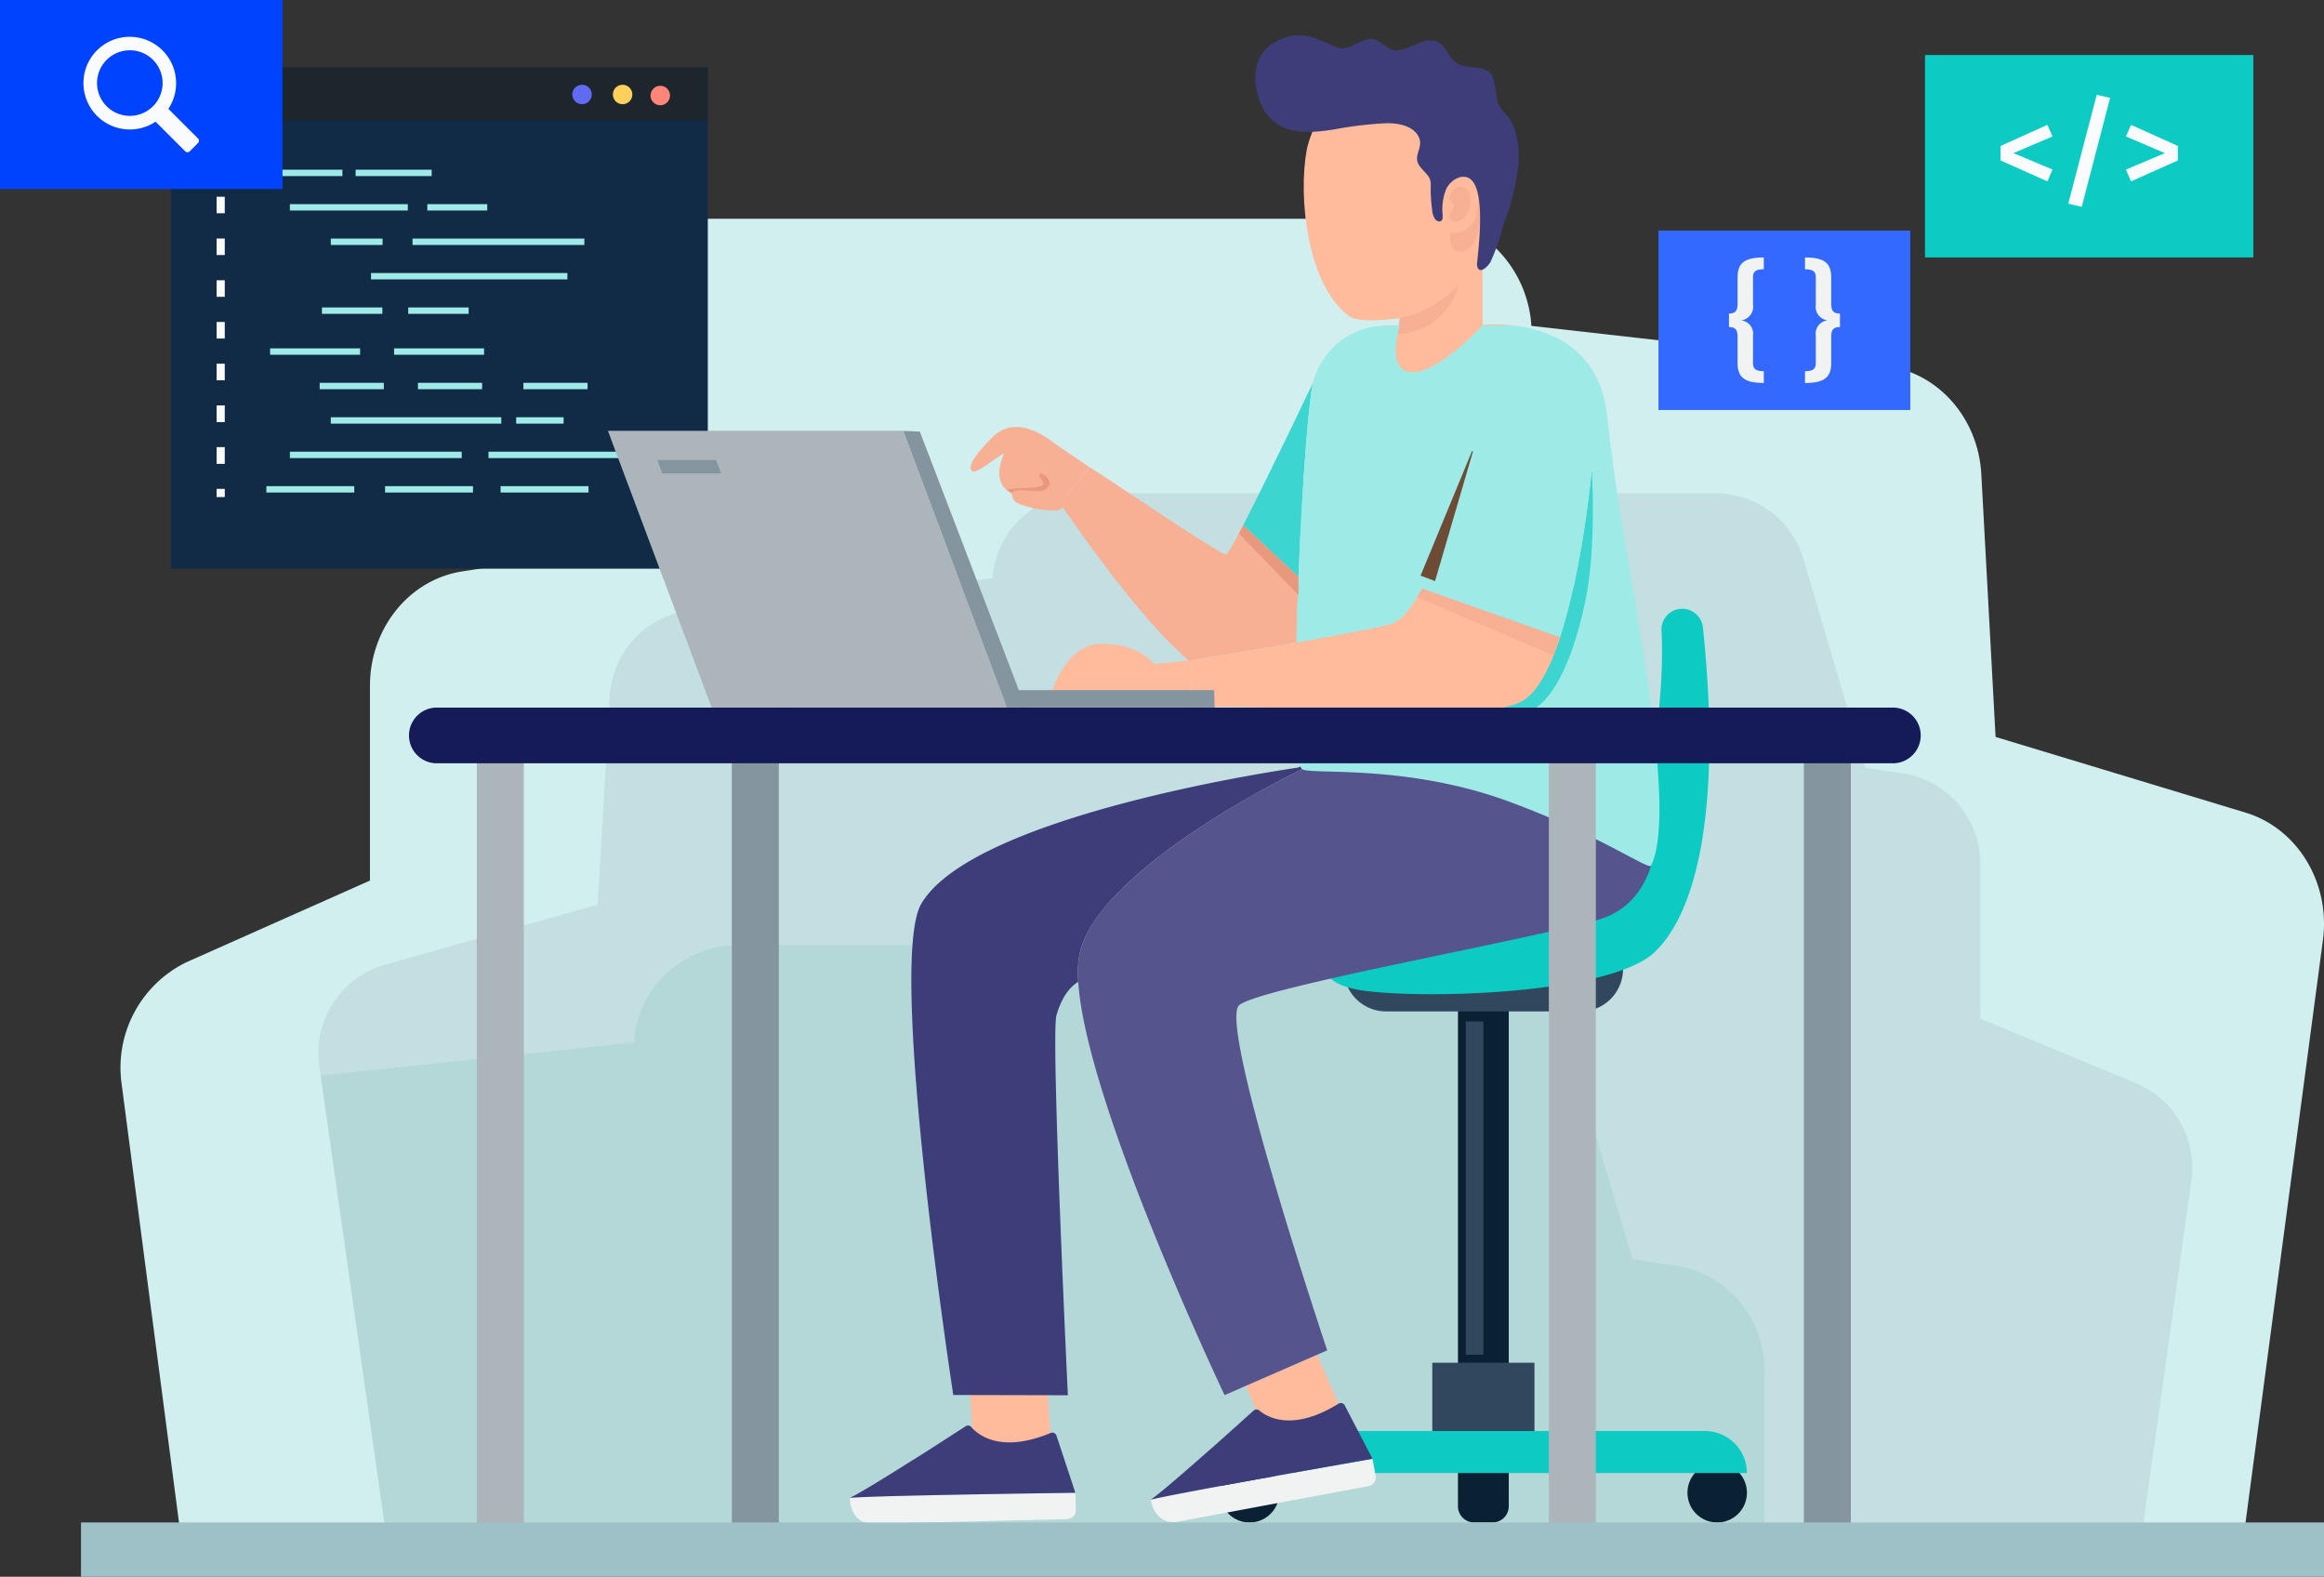 <svg id="Grupo_147185" data-name="Grupo 147185" xmlns="http://www.w3.org/2000/svg" xmlns:xlink="http://www.w3.org/1999/xlink" width="295" height="200.098" viewBox="0 0 295 200.098">
  <rect x="0" y="0" width="295" height="200.098" fill="#333333" stroke="none"/>
  <defs>
    <clipPath id="clip-path">
      <rect id="Rectángulo_38567" data-name="Rectángulo 38567" width="295" height="200.098" fill="none"/>
    </clipPath>
    <clipPath id="clip-path-2">
      <rect id="Rectángulo_38547" data-name="Rectángulo 38547" width="315" height="200.098" fill="none"/>
    </clipPath>
    <clipPath id="clip-path-3">
      <rect id="Rectángulo_38520" data-name="Rectángulo 38520" width="68.157" height="6.728" fill="none"/>
    </clipPath>
    <clipPath id="clip-path-4">
      <path id="Trazado_207435" data-name="Trazado 207435" d="M150.93,24.827,140.794,30.5v4.186a8.947,8.947,0,0,0-2.8.133l.01.056s-1.494,8.841,7.435,8.841c8.506,0,9.588-8.271,9.666-9.064a18.4,18.4,0,0,0-3.8-.056V24.827Z" transform="translate(-137.909 -24.827)" fill="none"/>
    </clipPath>
    <radialGradient id="radial-gradient" cx="0.538" cy="0.5" r="0.478" gradientTransform="matrix(1.016, 0, 0, -1, 0.146, 17.857)" gradientUnits="objectBoundingBox">
      <stop offset="0" stop-color="#ffc8af"/>
      <stop offset="1" stop-color="#ffbb9c"/>
    </radialGradient>
    <clipPath id="clip-path-5">
      <path id="Trazado_207436" data-name="Trazado 207436" d="M130.959,17.041c-1.105,5.848-.043,17.283,5.478,21.23,1.432,1.024,8.938.134,10.157-.932q2.7-2.363,5.406-4.716a7.2,7.2,0,0,0,1.11-1.122A6.53,6.53,0,0,0,154,29.484c1.246-4.138,2.161-8.682,1.188-12.975a11.578,11.578,0,0,0-3.046-5.649,12.593,12.593,0,0,0-21.186,6.181" transform="translate(-130.569 -7.183)" fill="none"/>
    </clipPath>
    <radialGradient id="radial-gradient-2" cx="0.511" cy="0.486" r="0.386" gradientTransform="matrix(1.137, 0, 0, -1, 0.682, 10.474)" xlink:href="#radial-gradient"/>
    <clipPath id="clip-path-7">
      <path id="Trazado_207448" data-name="Trazado 207448" d="M124.772,139.587l2.96,6.742,9.029-3.962-2.946-6.72Z" transform="translate(-124.772 -135.646)" fill="none"/>
    </clipPath>
    <radialGradient id="radial-gradient-3" cx="0.5" r="0.531" gradientTransform="matrix(0.891, 0, 0, -1, -1.438, 5.275)" xlink:href="#radial-gradient"/>
    <clipPath id="clip-path-9">
      <path id="Trazado_207450" data-name="Trazado 207450" d="M97.673,147.11h9.856l-.7-10.1-9.857-.023Z" transform="translate(-96.967 -136.992)" fill="none"/>
    </clipPath>
    <radialGradient id="radial-gradient-4" cx="0.5" r="0.511" gradientTransform="matrix(0.958, 0, 0, -1, -0.489, 5.231)" xlink:href="#radial-gradient"/>
    <clipPath id="clip-path-11">
      <path id="Trazado_207456" data-name="Trazado 207456" d="M105.1,71.435h17.86l.146-4.89-4.7.469s-1.864-2.556-6.7-2.556-6.607,6.977-6.607,6.977" transform="translate(-105.098 -64.458)" fill="none"/>
    </clipPath>
    <radialGradient id="radial-gradient-5" cx="1.142" cy="1.383" r="1.533" gradientTransform="matrix(0, 1, 1.938, 0, -26.858, 20.681)" xlink:href="#radial-gradient"/>
    <clipPath id="clip-path-13">
      <path id="Trazado_207460" data-name="Trazado 207460" d="M144.641,63.431c-2.043.536-6.977,1.463-11.956,2.333-.659.122-1.318.234-1.976.357-5.927,1.027-11.374,1.908-11.374,1.908l-.011.292v.189l-.134,4.409v1.119a123.558,123.558,0,0,1,13.429.221c10.482.748,24,1.2,28.476-.915,2.1-.994,3.772-4.254,5.09-8.271-.023.011-.044.023-.067.033l-17.492-6.2c-1.273,2.378-2.634,4.164-3.984,4.521" transform="translate(-119.189 -58.91)" fill="none"/>
    </clipPath>
    <radialGradient id="radial-gradient-6" cx="0.454" cy="0.196" r="0.591" gradientTransform="matrix(0, 1, 2.061, 0, -12.796, 9.729)" xlink:href="#radial-gradient"/>
    <clipPath id="clip-path-15">
      <rect id="Rectángulo_38560" data-name="Rectángulo 38560" width="6.984" height="17.591" fill="none"/>
    </clipPath>
  </defs>
  <g id="Grupo_147184" data-name="Grupo 147184" clip-path="url(#clip-path)">
    <g id="Grupo_147158" data-name="Grupo 147158">
      <g id="Grupo_147157" data-name="Grupo 147157" clip-path="url(#clip-path-2)">
        <path id="Trazado_207422" data-name="Trazado 207422" d="M291.63,113.446l-10.28,77.348H19.939l-7.721-59.005a14.875,14.875,0,0,1,8.31-15.582l23.2-10.317V81.165c0-7.284,4.978-13.46,11.7-14.509l5.486-.859,9.215-33.389A13.836,13.836,0,0,1,83.252,21.9h94.259a13.182,13.182,0,0,1,9.318,3.919,15.086,15.086,0,0,1,4.326,9.678l44.883,5.077c6.663.759,11.831,6.56,12.229,13.725l1.812,33.362,31.717,9.6c6.6,1.992,10.8,8.91,9.836,16.178" transform="translate(3.233 5.859)" fill="#d1efef"/>
        <path id="Trazado_207423" data-name="Trazado 207423" d="M32,122.048l8.744,61.4H263.077l6.567-46.837a11.656,11.656,0,0,0-7.066-12.368l-19.733-8.189V96.425a11.627,11.627,0,0,0-9.955-11.516l-4.666-.683-7.838-26.5a11.632,11.632,0,0,0-11.159-8.339H129.06a11.621,11.621,0,0,0-11.6,10.792L79.281,64.209a11.648,11.648,0,0,0-10.4,10.9l-1.541,26.481-26.975,7.621A11.642,11.642,0,0,0,32,122.048" transform="translate(8.527 13.209)" fill="#c3dfe2"/>
        <path id="Trazado_207424" data-name="Trazado 207424" d="M215.358,148.466a13.309,13.309,0,0,0-11.393-13.18l-5.34-.782-8.97-30.332a13.313,13.313,0,0,0-12.771-9.543H85.132a13.3,13.3,0,0,0-13.282,12.353l-39.724,4.194L40.7,171.343H216.364l-1.006-.417Z" transform="translate(8.593 25.31)" fill="#b4d7d8"/>
        <rect id="Rectángulo_38518" data-name="Rectángulo 38518" width="68.158" height="63.616" transform="translate(21.691 8.553)" fill="#112b46"/>
        <g id="Grupo_147156" data-name="Grupo 147156" transform="translate(21.692 8.553)" style="mix-blend-mode: screen;isolation: isolate">
          <g id="Grupo_147155" data-name="Grupo 147155">
            <g id="Grupo_147154" data-name="Grupo 147154" clip-path="url(#clip-path-3)">
              <rect id="Rectángulo_38519" data-name="Rectángulo 38519" width="68.158" height="6.728" transform="translate(-0.001)" fill="#1d262d"/>
            </g>
          </g>
        </g>
        <path id="Trazado_207425" data-name="Trazado 207425" d="M59.785,9.722a1.233,1.233,0,1,1-1.233-1.233,1.234,1.234,0,0,1,1.233,1.233" transform="translate(15.331 2.27)" fill="#606bf1"/>
        <path id="Trazado_207426" data-name="Trazado 207426" d="M63.848,9.722a1.233,1.233,0,1,1-1.233-1.233,1.234,1.234,0,0,1,1.233,1.233" transform="translate(16.417 2.27)" fill="#fbd15b"/>
        <path id="Trazado_207427" data-name="Trazado 207427" d="M67.621,9.825a1.233,1.233,0,1,1-1.233-1.233,1.234,1.234,0,0,1,1.233,1.233" transform="translate(17.427 2.298)" fill="#ff8578"/>
        <rect id="Rectángulo_38521" data-name="Rectángulo 38521" width="9.653" height="0.811" transform="translate(33.812 21.535)" fill="#9eeae7"/>
        <rect id="Rectángulo_38522" data-name="Rectángulo 38522" width="9.653" height="0.811" transform="translate(45.142 21.535)" fill="#9eeae7"/>
        <rect id="Rectángulo_38523" data-name="Rectángulo 38523" width="14.97" height="0.811" transform="translate(36.797 25.906)" fill="#9eeae7"/>
        <rect id="Rectángulo_38524" data-name="Rectángulo 38524" width="7.609" height="0.811" transform="translate(54.242 25.906)" fill="#9eeae7"/>
        <rect id="Rectángulo_38525" data-name="Rectángulo 38525" width="6.574" height="0.811" transform="translate(41.991 30.277)" fill="#9eeae7"/>
        <rect id="Rectángulo_38526" data-name="Rectángulo 38526" width="21.811" height="0.811" transform="translate(52.364 30.277)" fill="#9eeae7"/>
        <rect id="Rectángulo_38527" data-name="Rectángulo 38527" width="24.926" height="0.811" transform="translate(47.096 34.647)" fill="#9eeae7"/>
        <rect id="Rectángulo_38528" data-name="Rectángulo 38528" width="7.672" height="0.811" transform="translate(40.864 39.018)" fill="#9eeae7"/>
        <rect id="Rectángulo_38529" data-name="Rectángulo 38529" width="7.672" height="0.811" transform="translate(51.818 39.018)" fill="#9eeae7"/>
        <rect id="Rectángulo_38530" data-name="Rectángulo 38530" width="11.16" height="0.811" transform="translate(33.812 61.694)" fill="#9eeae7"/>
        <rect id="Rectángulo_38531" data-name="Rectángulo 38531" width="11.16" height="0.811" transform="translate(48.88 61.694)" fill="#9eeae7"/>
        <rect id="Rectángulo_38532" data-name="Rectángulo 38532" width="11.16" height="0.811" transform="translate(63.543 61.694)" fill="#9eeae7"/>
        <rect id="Rectángulo_38533" data-name="Rectángulo 38533" width="21.811" height="0.811" transform="translate(36.797 57.322)" fill="#9eeae7"/>
        <rect id="Rectángulo_38534" data-name="Rectángulo 38534" width="21.811" height="0.811" transform="translate(62.008 57.322)" fill="#9eeae7"/>
        <rect id="Rectángulo_38535" data-name="Rectángulo 38535" width="21.643" height="0.811" transform="translate(41.99 52.952)" fill="#9eeae7"/>
        <rect id="Rectángulo_38536" data-name="Rectángulo 38536" width="6.024" height="0.811" transform="translate(65.52 52.952)" fill="#9eeae7"/>
        <rect id="Rectángulo_38537" data-name="Rectángulo 38537" width="8.147" height="0.811" transform="translate(40.577 48.582)" fill="#9eeae7"/>
        <rect id="Rectángulo_38538" data-name="Rectángulo 38538" width="8.147" height="0.811" transform="translate(53.052 48.582)" fill="#9eeae7"/>
        <rect id="Rectángulo_38539" data-name="Rectángulo 38539" width="8.147" height="0.811" transform="translate(66.439 48.582)" fill="#9eeae7"/>
        <rect id="Rectángulo_38540" data-name="Rectángulo 38540" width="11.425" height="0.811" transform="translate(50.022 44.21)" fill="#9eeae7"/>
        <rect id="Rectángulo_38541" data-name="Rectángulo 38541" width="11.425" height="0.811" transform="translate(34.286 44.21)" fill="#9eeae7"/>
        <rect id="Rectángulo_38542" data-name="Rectángulo 38542" width="1.038" height="1.038" transform="translate(27.494 20.757)" fill="#f9fbfc"/>
        <path id="Trazado_207428" data-name="Trazado 207428" d="M22.73,53.593H21.692V51.475H22.73Zm0-5.3H21.692V46.179H22.73Zm0-5.3H21.692V40.884H22.73Zm0-5.3H21.692V35.588H22.73Zm0-5.3H21.692V30.293H22.73Zm0-5.3H21.692V25H22.73Zm0-5.3H21.692V19.7H22.73Z" transform="translate(5.802 5.27)" fill="#f9fbfc"/>
        <rect id="Rectángulo_38543" data-name="Rectángulo 38543" width="1.038" height="1.038" transform="translate(27.494 62.04)" fill="#f9fbfc"/>
        <rect id="Rectángulo_38544" data-name="Rectángulo 38544" width="41.677" height="25.69" transform="translate(244.353 6.982)" fill="#0ccbc3"/>
        <path id="Trazado_207429" data-name="Trazado 207429" d="M216.652,33.653l-4.958,2.116,4.958,2.086-.648,1.5L210.056,36.7V34.858L216,32.186Z" transform="translate(43.888 -16.338)" fill="#f9fbfc"/>
        <path id="Trazado_207430" data-name="Trazado 207430" d="M224.5,28.518l-3.6,13.825-1.714-.4L222.8,28.133Z" transform="translate(43.351 -16.1)" fill="#f9fbfc"/>
        <path id="Trazado_207431" data-name="Trazado 207431" d="M233.559,34.858V36.7l-5.948,2.657-.648-1.5,4.943-2.086-4.943-2.116.648-1.467Z" transform="translate(42.894 -16.338)" fill="#f9fbfc"/>
        <rect id="Rectángulo_38545" data-name="Rectángulo 38545" width="31.967" height="22.774" transform="translate(210.519 29.258)" fill="#3369ff"/>
        <path id="Trazado_207432" data-name="Trazado 207432" d="M177.578,27.28c-1.028,0-1.371.278-1.371,1.044v3.427a1.747,1.747,0,0,1-1.485,2.008,1.715,1.715,0,0,1,1.485,1.975v3.428c0,.767.36,1.044,1.371,1.044v1.5c-2.594,0-3.33-.833-3.33-2.563V35.9c0-.93-.245-1.289-1.094-1.289V32.895c.849,0,1.094-.375,1.094-1.305V28.341c0-1.747.735-2.563,3.33-2.563Z" transform="translate(46.313 6.895)" fill="#f1f2f2"/>
        <path id="Trazado_207433" data-name="Trazado 207433" d="M184.1,28.341v3.249c0,.93.245,1.305,1.11,1.305v1.714c-.866,0-1.11.359-1.11,1.289v3.249c0,1.73-.734,2.563-3.33,2.563v-1.5c1.011,0,1.371-.278,1.371-1.044V35.734a1.716,1.716,0,0,1,1.485-1.975,1.748,1.748,0,0,1-1.485-2.008V28.324c0-.767-.343-1.044-1.371-1.044v-1.5c2.6,0,3.33.816,3.33,2.563" transform="translate(48.348 6.895)" fill="#f1f2f2"/>
        <rect id="Rectángulo_38546" data-name="Rectángulo 38546" width="35.862" height="23.987" fill="#0043ff"/>
        <path id="Trazado_207434" data-name="Trazado 207434" d="M9.633,5.9a5.886,5.886,0,0,0,7.876,8.557l3.763,3.763a.405.405,0,0,0,.575,0L22.9,17.165a.405.405,0,0,0,0-.575l-3.763-3.763A5.886,5.886,0,0,0,9.633,5.9m7.554,6.6a4.162,4.162,0,1,1,0-5.886,4.168,4.168,0,0,1,0,5.886" transform="translate(2.237 0.984)" fill="#f9fbfc"/>
      </g>
    </g>
    <g id="Grupo_147160" data-name="Grupo 147160" transform="translate(174.794 31.467)">
      <g id="Grupo_147159" data-name="Grupo 147159" clip-path="url(#clip-path-4)">
        <rect id="Rectángulo_38548" data-name="Rectángulo 38548" width="18.595" height="18.886" transform="translate(-1.4 0)" fill="url(#radial-gradient)"/>
      </g>
    </g>
    <g id="Grupo_147162" data-name="Grupo 147162" transform="translate(165.491 9.104)">
      <g id="Grupo_147161" data-name="Grupo 147161" clip-path="url(#clip-path-5)">
        <rect id="Rectángulo_38549" data-name="Rectángulo 38549" width="32.48" height="36.931" transform="translate(-7.323 1.423) rotate(-12.152)" fill="url(#radial-gradient-2)"/>
      </g>
    </g>
    <g id="Grupo_147164" data-name="Grupo 147164">
      <g id="Grupo_147163" data-name="Grupo 147163" clip-path="url(#clip-path-2)">
        <path id="Trazado_207437" data-name="Trazado 207437" d="M145.152,20.2c.073-.934,1.033-1.956,2-1.35,1,.627.763,2.285.35,3.2-.324.716-1.408,1.5-2.142.834-.616-.558.341-1.215.371-1.725.029-.458-.888-.786-.513-1.276" transform="translate(38.815 4.993)" fill="#f7b094"/>
        <path id="Trazado_207438" data-name="Trazado 207438" d="M145.295,24.31a2.851,2.851,0,0,0,3.142-1.867,10.748,10.748,0,0,0,.385-3,7.185,7.185,0,0,1,.246,3.309c-.261,2.042-.976,3.986-2.578,4.012s-1.2-2.453-1.2-2.453" transform="translate(38.849 5.2)" fill="#f7b094"/>
        <path id="Trazado_207439" data-name="Trazado 207439" d="M149.283,27.11a.368.368,0,0,1-.113.034c-.624.086-.872-.667-.965-1.138a20.93,20.93,0,0,1-.219-3.332,2.561,2.561,0,0,0-.1-.89c-.351-.8-1.283-1.322-1.568-2.15-.331-.963.6-1.924.233-2.979-.569-1.613-2.641-1.985-4.141-1.967a47.066,47.066,0,0,0-6.664.788c-2.344.364-5.34.709-7.4-.774-2.491-1.786-3.53-6.443-1.672-8.991a6.028,6.028,0,0,1,4.616-2.169c1.783-.041,3.29,1.023,4.925,1.558,1.3.426,2.564-.82,3.782-1.065,1.531-.305,2.181,1.366,3.535,1.412,1.316.044,2.607-.984,3.886-1.217,2.55-.465,2.4,2.1,4.112,2.971,1.063.544,2.437.214,3.513.767.817.421.932,1.157,1.11,1.994a19.293,19.293,0,0,0,.4,2.243,5.062,5.062,0,0,0,1.137,1.491,5.477,5.477,0,0,1,.948,1.8,11.25,11.25,0,0,1,.47,4.581,31.136,31.136,0,0,1-1.915,7.536,26.634,26.634,0,0,1-1.625,4.7c-.231.4-1.255,1.569-1.636.7a1.285,1.285,0,0,1-.055-.6c.113-1.622,1.624-12.078-2.336-10.822a2.809,2.809,0,0,0-1.7,1.744,6.792,6.792,0,0,0-.349,2.894c.006.142.01.285,0,.428a.487.487,0,0,1-.21.45" transform="translate(33.626 0.947)" fill="#3d3d7a"/>
        <path id="Trazado_207440" data-name="Trazado 207440" d="M140.242,32.751a13.639,13.639,0,0,0,7.475-4.281,8.21,8.21,0,0,1-7.745,6.313Z" transform="translate(37.437 7.615)" fill="#f7b094"/>
        <path id="Trazado_207441" data-name="Trazado 207441" d="M146.017,96.326h6.446V157.25a2.061,2.061,0,0,1-2.061,2.061h-2.325a2.061,2.061,0,0,1-2.061-2.061Z" transform="translate(39.054 25.764)" fill="#0a2033"/>
        <path id="Trazado_207442" data-name="Trazado 207442" d="M134.575,97.023h35.452a5.38,5.38,0,0,1-5.38,5.379H139.954A5.379,5.379,0,0,1,134.575,97.023Z" transform="translate(35.994 25.95)" fill="#30475e"/>
        <path id="Trazado_207443" data-name="Trazado 207443" d="M146.017,140.234h6.446v13.407A2.061,2.061,0,0,1,150.4,155.7h-2.325a2.061,2.061,0,0,1-2.061-2.061Z" transform="translate(39.054 37.507)" fill="#0a2033"/>
        <path id="Trazado_207444" data-name="Trazado 207444" d="M122.168,150.257a3.773,3.773,0,1,0,3.773-3.773,3.773,3.773,0,0,0-3.773,3.773" transform="translate(32.675 39.179)" fill="#0a2033"/>
        <path id="Trazado_207445" data-name="Trazado 207445" d="M169,150.257a3.773,3.773,0,1,0,3.773-3.773A3.773,3.773,0,0,0,169,150.257" transform="translate(45.201 39.179)" fill="#0a2033"/>
        <rect id="Rectángulo_38550" data-name="Rectángulo 38550" width="12.969" height="11.332" transform="translate(181.81 172.938)" fill="#30475e"/>
        <path id="Trazado_207446" data-name="Trazado 207446" d="M122.168,148.614h66.9a5.332,5.332,0,0,0-5.332-5.333H127.5A5.334,5.334,0,0,0,122.168,148.614Z" transform="translate(32.675 38.322)" fill="#0ccbc3"/>
        <rect id="Rectángulo_38551" data-name="Rectángulo 38551" width="2.236" height="42.303" transform="translate(186.058 129.623)" fill="#30475e"/>
        <path id="Trazado_207447" data-name="Trazado 207447" d="M178.165,60.955a2.63,2.63,0,0,0-2.715,2.777c.442,7.678-1.185,26.409-8.337,32.8-8.744,7.814-33.528,6.749-33.528,6.749s-4.093,5.023,4.094,6.14,31.254.371,36.836-4.838c5.4-5.042,8.61-18.253,6.193-41.247a2.647,2.647,0,0,0-2.543-2.382" transform="translate(35.455 16.303)" fill="#0ccbc3"/>
      </g>
    </g>
    <g id="Grupo_147166" data-name="Grupo 147166" transform="translate(158.144 171.926)">
      <g id="Grupo_147165" data-name="Grupo 147165" clip-path="url(#clip-path-7)">
        <rect id="Rectángulo_38553" data-name="Rectángulo 38553" width="11.989" height="10.682" transform="translate(0)" fill="url(#radial-gradient-3)"/>
      </g>
    </g>
    <g id="Grupo_147168" data-name="Grupo 147168">
      <g id="Grupo_147167" data-name="Grupo 147167" clip-path="url(#clip-path-2)">
        <path id="Trazado_207449" data-name="Trazado 207449" d="M180.9,76.718c-.558,1.117-40.682.023-44.471.369,0,0-24.558,11.72-28.086,22.693a11.989,11.989,0,0,0-.346,4.309c.982,15.449,18.575,52.441,18.575,52.441l2.7-1.183,9.042-3.941,1.284-.558s-13.954-41.582-11.163-43.814,34.414-7.814,45.387-10.784S180.9,76.718,180.9,76.718" transform="translate(28.873 20.519)" fill="#56548c"/>
      </g>
    </g>
    <g id="Grupo_147170" data-name="Grupo 147170" transform="translate(122.902 173.632)">
      <g id="Grupo_147169" data-name="Grupo 147169" clip-path="url(#clip-path-9)">
        <rect id="Rectángulo_38555" data-name="Rectángulo 38555" width="10.562" height="10.118" fill="url(#radial-gradient-4)"/>
      </g>
    </g>
    <g id="Grupo_147172" data-name="Grupo 147172">
      <g id="Grupo_147171" data-name="Grupo 147171" clip-path="url(#clip-path-2)">
        <path id="Trazado_207451" data-name="Trazado 207451" d="M140.688,76.736l-.357.156s-41.111,5.772-47.809,17.3c-4.354,7.5,4.072,62.314,4.072,62.314l14.545.033s-2.176-45.658-1.45-48.2c.815-2.9,2.21-3.952,2.768-4.254a11.981,11.981,0,0,1,.346-4.308c3.527-10.974,28.084-22.694,28.084-22.694a.711.711,0,0,1-.2-.346" transform="translate(24.412 20.524)" fill="#3d3d7a"/>
        <path id="Trazado_207452" data-name="Trazado 207452" d="M170.095,46.765l-2.757.379a135.046,135.046,0,0,1-2.311,14.869L130.679,75.051l-.469,2.489-.423-.033c.01.513.01,1.015.033,1.484a24.77,24.77,0,0,0,.569,5.759.7.7,0,0,0,.2.346c.933.762,13.081-.714,26.214,4.109,11.391,4.183,17.775,8.751,18.069,8.137,3.581-7.443-2.937-36.647-4.778-50.578" transform="translate(34.713 12.508)" fill="#9eeae7"/>
        <path id="Trazado_207453" data-name="Trazado 207453" d="M166.512,63.719c-.915,4.4-3.281,13.15-7.925,14.321-6.061,1.541-17.782,1.463-28.766.871-.022-.468-.022-.971-.033-1.484.134.011.279.023.423.033l.469-2.488,34.348-13.038a135.094,135.094,0,0,0,2.311-14.869.953.953,0,0,0,.011.123c.066,1.15.535,10.035-.838,16.532" transform="translate(34.713 12.588)" fill="#3dd5cf"/>
        <path id="Trazado_207454" data-name="Trazado 207454" d="M133.5,38.108c-.613,1.117-1.5,13.06-1.976,24.915l-7.02-6.552c2.98-5.772,9-18.363,9-18.363" transform="translate(33.299 10.192)" fill="#3dd5cf"/>
        <path id="Trazado_207455" data-name="Trazado 207455" d="M134.191,69.358c-5.928,1.027-11.374,1.909-11.374,1.909l-.011.29c-6.6-5.269-16.633-20.193-16.633-20.193s3-3.606,3.75-4.554c.113-.146,16.477,11.118,17.314,11.017.213-.022,1.049-1.5,2.166-3.683l7.02,6.553c-.112,2.824-.2,5.636-.256,8.3-.659.123-1.317.234-1.976.357" transform="translate(28.397 12.52)" fill="#f7b094"/>
      </g>
    </g>
    <g id="Grupo_147174" data-name="Grupo 147174" transform="translate(133.208 81.698)">
      <g id="Grupo_147173" data-name="Grupo 147173" clip-path="url(#clip-path-11)">
        <rect id="Rectángulo_38557" data-name="Rectángulo 38557" width="9.743" height="18.884" transform="matrix(0.159, -0.987, 0.987, 0.159, -1.092, 6.802)" fill="url(#radial-gradient-5)"/>
      </g>
    </g>
    <g id="Grupo_147176" data-name="Grupo 147176">
      <g id="Grupo_147175" data-name="Grupo 147175" clip-path="url(#clip-path-2)">
        <path id="Trazado_207457" data-name="Trazado 207457" d="M112.186,47.782l.134.112c-.748.949-3.75,4.554-3.75,4.554l-1.864-1.317a4.635,4.635,0,0,1-4.444-.056c-2.488-1.351-.948-4.576-.82-4.958-.483.137-3.465,2.548-3.934,2.29s-.815-1.105,2.522-4.4,7.858.938,7.993.938Z" transform="translate(26 11.435)" fill="#f7b094"/>
        <path id="Trazado_207458" data-name="Trazado 207458" d="M101.546,49.258a1.362,1.362,0,0,0,.56,1.933,12.744,12.744,0,0,0,4.837.906c1.07-.1,1.919-1.6,1.919-1.6l-3.238-3.038h-2.588Z" transform="translate(27.106 12.694)" fill="#f7b094"/>
        <path id="Trazado_207459" data-name="Trazado 207459" d="M101.5,49.931c.191-.66,2.03-.308,3.17-.28.84.019,1.3-.2,1.559-.84s-.959-1.659-1.2-1.338.44.768.46,1.194-1.2.565-2.139.565a22.869,22.869,0,0,0-2.56.245Z" transform="translate(26.958 12.681)" fill="#e8987c"/>
      </g>
    </g>
    <g id="Grupo_147178" data-name="Grupo 147178" transform="translate(151.068 74.666)">
      <g id="Grupo_147177" data-name="Grupo 147177" clip-path="url(#clip-path-13)">
        <rect id="Rectángulo_38559" data-name="Rectángulo 38559" width="23.785" height="49.023" transform="translate(-2.589 16.128) rotate(-80.879)" fill="url(#radial-gradient-6)"/>
      </g>
    </g>
    <g id="Grupo_147183" data-name="Grupo 147183">
      <g id="Grupo_147182" data-name="Grupo 147182" clip-path="url(#clip-path-2)">
        <path id="Trazado_207461" data-name="Trazado 207461" d="M142.542,58.91l17.492,6.2-.792,2.337L141.93,60.017Z" transform="translate(37.961 15.756)" fill="#f7b094"/>
        <path id="Trazado_207462" data-name="Trazado 207462" d="M145.777,65.953c-1.273,2.378-2.635,4.164-3.985,4.521-2.043.536-6.977,1.463-11.956,2.333.057-2.668.146-5.482.257-8.306.48-11.855,1.363-23.8,1.976-24.915,1.005-1.864,3.75-5.917,8.081-6.843l.011.056s-1.5,8.841,7.435,8.841c8.506,0,9.588-8.271,9.666-9.064,4.377.491,11.085,2.679,12.012,11.476.19,1.74.458,3.973.8,6.507l-2.757.38s-1.117,12.389-3.985,21.174l-.067.034Z" transform="translate(34.726 8.713)" fill="#9eeae7"/>
        <g id="Grupo_147181" data-name="Grupo 147181" transform="translate(180.323 56.146)" style="mix-blend-mode: screen;isolation: isolate">
          <g id="Grupo_147180" data-name="Grupo 147180">
            <g id="Grupo_147179" data-name="Grupo 147179" clip-path="url(#clip-path-15)">
              <path id="Trazado_207463" data-name="Trazado 207463" d="M142.27,61.206,149.255,44.3,144.11,61.89Z" transform="translate(-142.271 -44.298)" fill="#6d4b35"/>
            </g>
          </g>
        </g>
        <path id="Trazado_207464" data-name="Trazado 207464" d="M156.9,32.577H153.1s-5.417,5.948-8.9,5.948-1.606-5.915-1.606-5.915h-1.7a9.6,9.6,0,0,0-9.539,8.514c-.063.556-.122,1.082-.17,1.559-.373,3.6,14.2,6.217,14.2,6.217l7.5-.42,4.558-8.893.907-3.641Z" transform="translate(35.086 8.713)" fill="#9eeae7"/>
        <path id="Trazado_207465" data-name="Trazado 207465" d="M115.24,151.278c.34,1.819,1.6,3.112,3.418,2.772l24.244-4.521a1.131,1.131,0,0,0,.9-1.318l-.4-2.151s-25.5,4.461-28.177,5.2Z" transform="translate(30.819 39.066)" fill="#f1f2f2"/>
        <path id="Trazado_207466" data-name="Trazado 207466" d="M122.452,146.667c.253-.219.5-.437.749-.657.487-.435.965-.859,1.426-1.269.243-.218.485-.436.711-.64l1.234-1.1.745-.677.99-.887a.548.548,0,0,1,.721-.014c1,.838,4.218,2.753,10.052-.857a.561.561,0,0,1,.795.207l3.527,6.781s-25.5,4.461-28.177,5.2c.881-.549,4.136-3.365,7.226-6.09" transform="translate(30.819 37.573)" fill="#3d3d7a"/>
        <path id="Trazado_207467" data-name="Trazado 207467" d="M85.114,150.129c.044,1.849,1.082,3.327,2.932,3.281l24.656-.6a1.129,1.129,0,0,0,1.1-1.157l-.053-2.186s-25.882.342-28.645.649Z" transform="translate(22.762 39.976)" fill="#f1f2f2"/>
        <path id="Trazado_207468" data-name="Trazado 207468" d="M93.207,147.053c.285-.176.559-.352.844-.529.55-.352,1.089-.695,1.61-1.027l.8-.517c.5-.322.971-.622,1.393-.891.3-.2.588-.384.844-.549l1.118-.719a.549.549,0,0,1,.715.1c.85.986,3.725,3.39,10.061.755a.561.561,0,0,1,.75.331l2.4,7.257s-25.883.342-28.646.649c.957-.4,4.619-2.664,8.1-4.862" transform="translate(22.762 38.176)" fill="#3d3d7a"/>
        <path id="Trazado_207469" data-name="Trazado 207469" d="M74.053,78.256,60.885,43.139H98.371l13.166,35.118Z" transform="translate(16.284 11.538)" fill="#abb5ba"/>
        <path id="Trazado_207470" data-name="Trazado 207470" d="M105.945,78.256h-2.317L90.461,43.139l2.105.094,12.178,31.787Z" transform="translate(24.195 11.538)" fill="#8495a0"/>
        <path id="Trazado_207471" data-name="Trazado 207471" d="M102.211,71.313h24.77l-.067-2.214H101.7" transform="translate(27.202 18.481)" fill="#8495a0"/>
        <rect id="Rectángulo_38561" data-name="Rectángulo 38561" width="5.963" height="97.976" transform="translate(228.977 96.492)" fill="#8495a0"/>
        <rect id="Rectángulo_38562" data-name="Rectángulo 38562" width="5.963" height="97.976" transform="translate(196.605 96.492)" fill="#abb5ba"/>
        <rect id="Rectángulo_38563" data-name="Rectángulo 38563" width="5.963" height="97.976" transform="translate(92.897 96.492)" fill="#8495a0"/>
        <rect id="Rectángulo_38564" data-name="Rectángulo 38564" width="5.963" height="97.976" transform="translate(60.526 96.492)" fill="#abb5ba"/>
        <path id="Trazado_207472" data-name="Trazado 207472" d="M229.318,77.916H44.495a3.535,3.535,0,1,1,0-7.07H229.318a3.535,3.535,0,1,1,0,7.07" transform="translate(10.955 18.949)" fill="#141b56"/>
        <path id="Trazado_207473" data-name="Trazado 207473" d="M65.824,46.051l.641,1.71h7.468l-.641-1.71Z" transform="translate(17.605 12.317)" fill="#8495a0"/>
        <path id="Trazado_207474" data-name="Trazado 207474" d="M124.613,52.6l-.536,1.036,7.558,7.81V59.148Z" transform="translate(33.186 14.067)" fill="#e8987c"/>
        <rect id="Rectángulo_38565" data-name="Rectángulo 38565" width="284.718" height="6.89" transform="translate(10.282 193.208)" fill="#9dc1c6"/>
      </g>
    </g>
  </g>
</svg>

